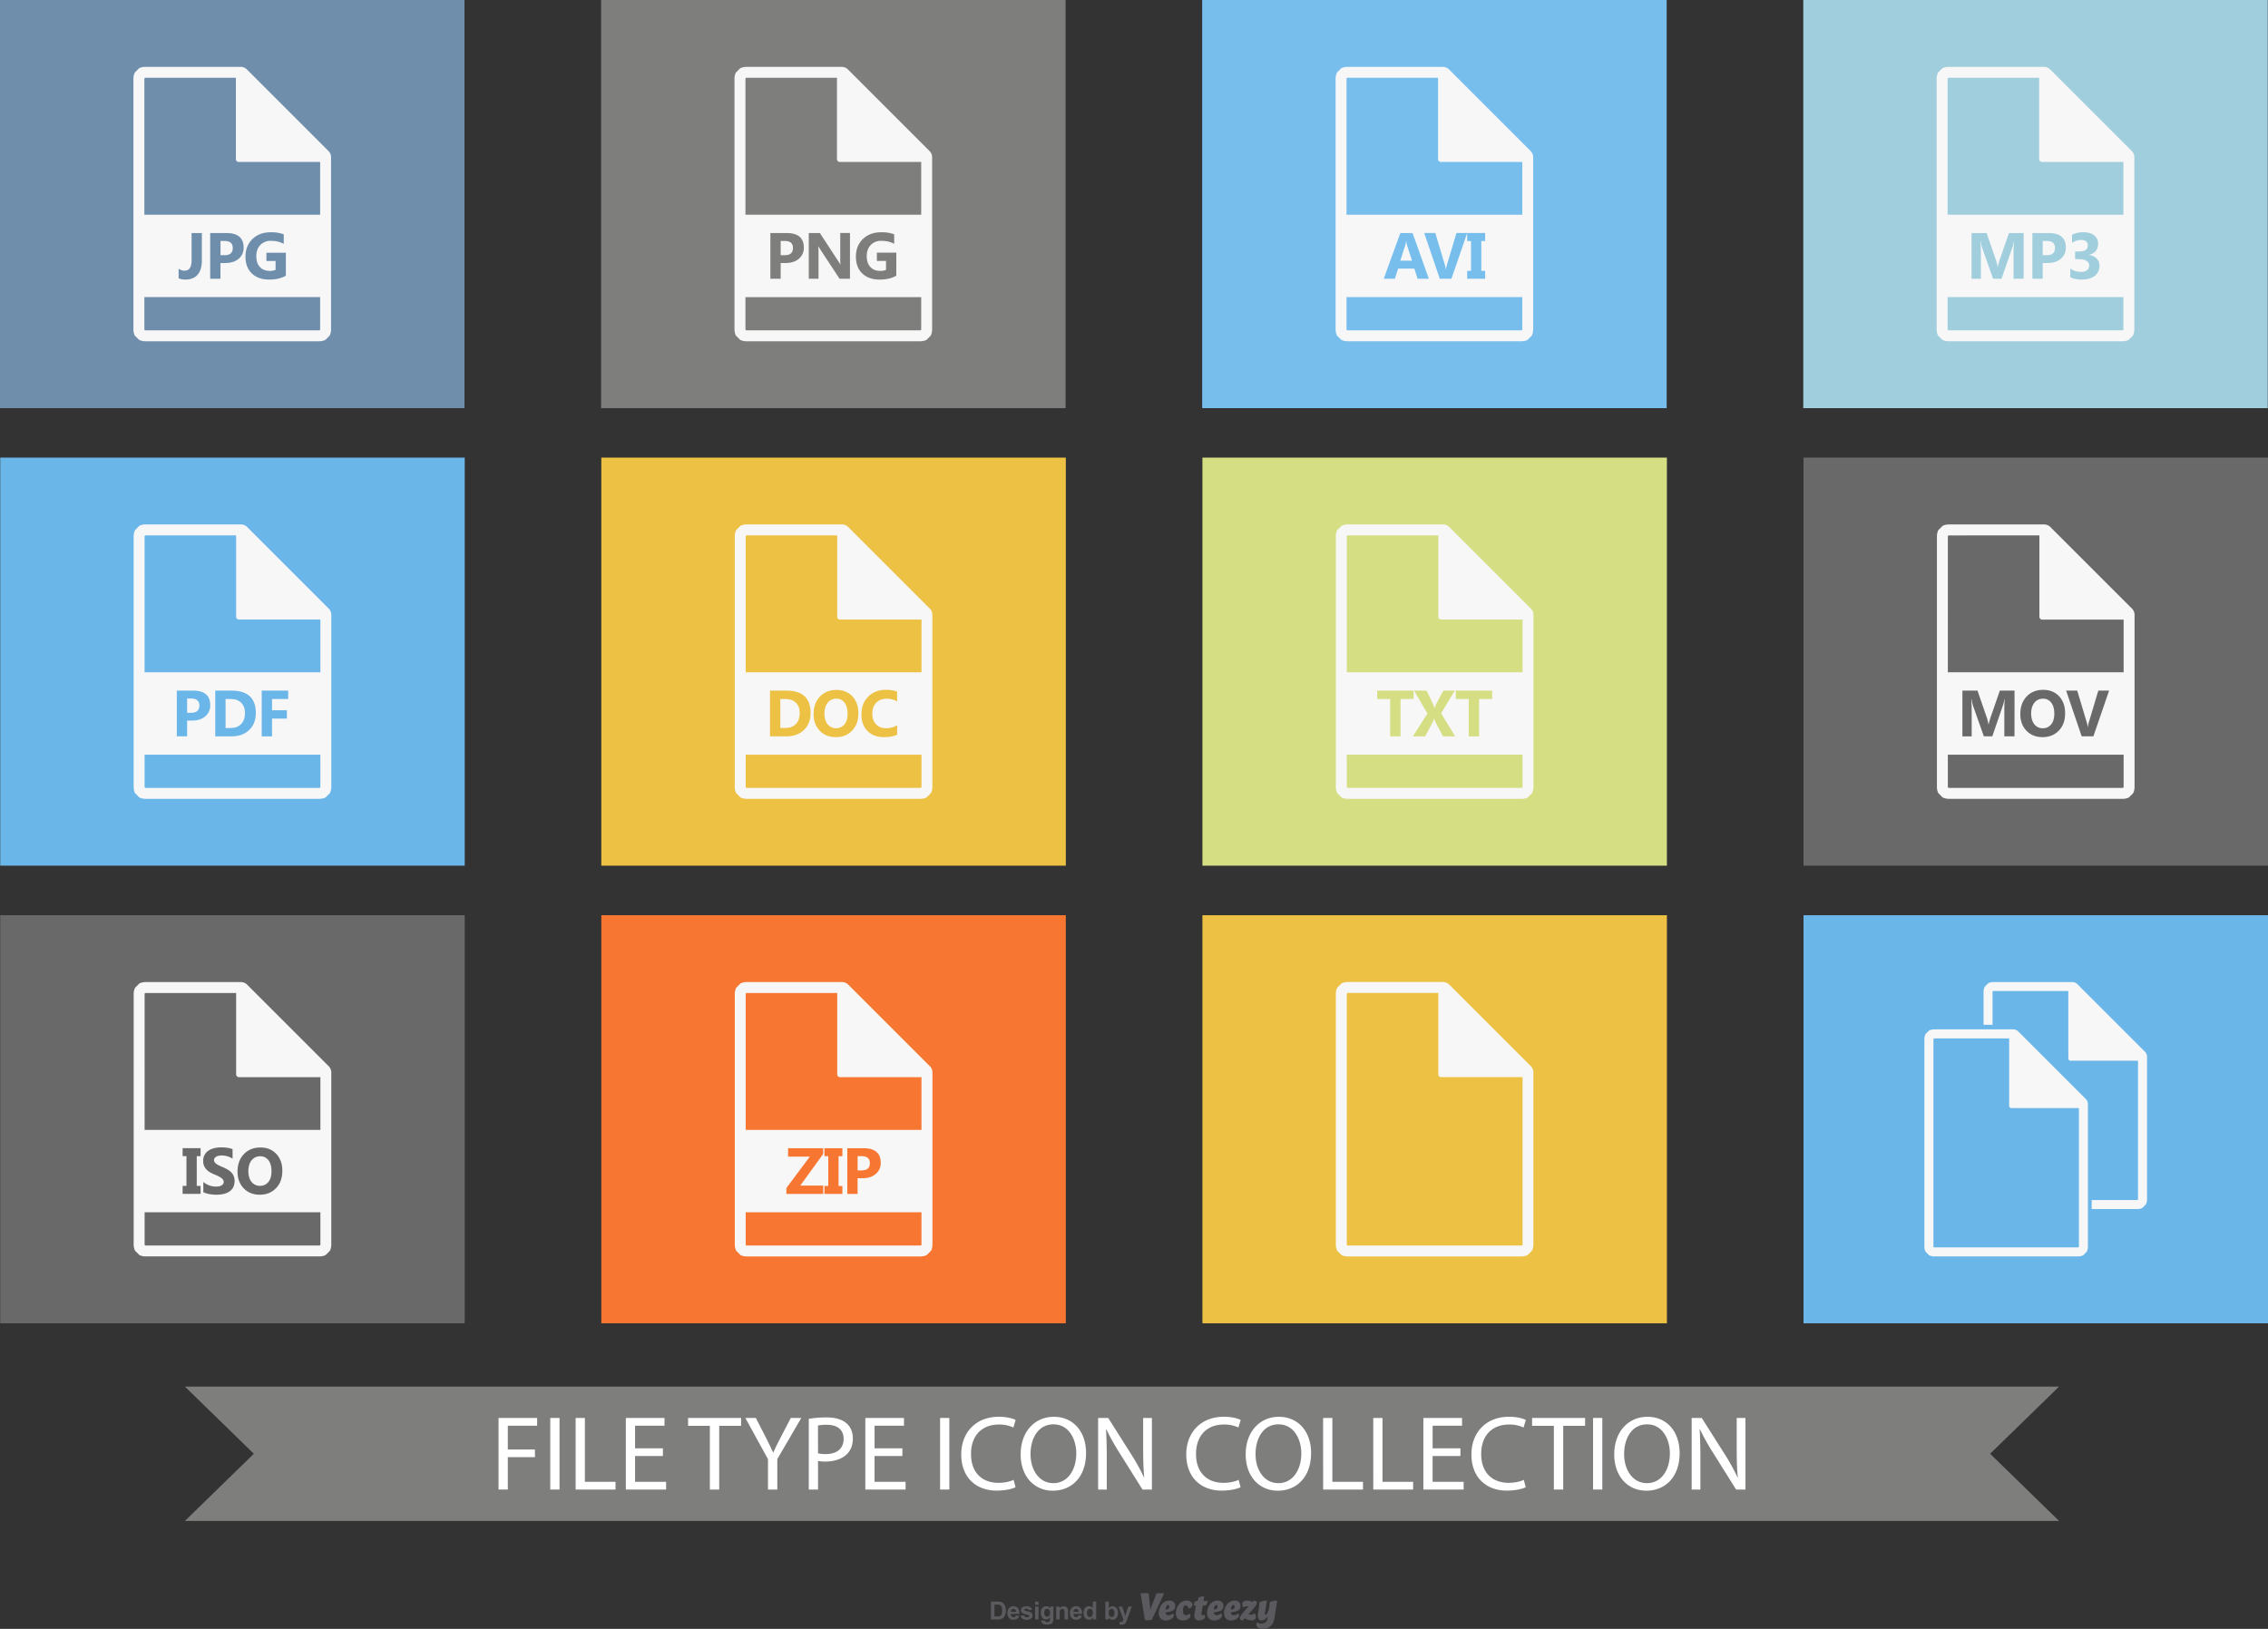 <svg xmlns="http://www.w3.org/2000/svg" viewBox="0 0 2591.48 1861.56"><rect x="0" y="0" width="2591.48" height="1861.56" fill="#333333" stroke="none"/><defs><style>.cls-1{isolation:isolate;}.cls-2{fill:#7e7f7d;}.cls-3{fill:#6bb6e9;}.cls-4{fill:#edc143;}.cls-5{fill:#d6de83;}.cls-6{fill:#696969;}.cls-7{fill:#f77732;}.cls-8{fill:#a1cedc;}.cls-9{fill:#6f8eac;}.cls-10{fill:#77beed;mix-blend-mode:multiply;}.cls-11{fill:#f7f7f8;}.cls-12{fill:#fff;}.cls-13{fill:#5b5b5f;}</style></defs><title>DD File Type Icon Collection 76765</title><g class="cls-1"><g id="Capa_1" data-name="Capa 1"><polygon class="cls-2" points="2352.74 1738.21 1282.01 1738.21 211.29 1738.21 290.05 1661.44 211.29 1584.68 1282.01 1584.68 2352.74 1584.68 2273.97 1661.44 2352.74 1738.21"/><rect class="cls-3" x="0.27" y="522.98" width="530.74" height="466.37"/><rect class="cls-4" x="687.09" y="522.98" width="530.74" height="466.37"/><rect class="cls-5" x="1373.92" y="522.98" width="530.74" height="466.37"/><rect class="cls-6" x="2060.74" y="522.98" width="530.74" height="466.37"/><rect class="cls-3" x="2060.74" y="1045.96" width="530.74" height="466.37"/><rect class="cls-4" x="1373.91" y="1045.96" width="530.74" height="466.37"/><rect class="cls-7" x="687.09" y="1045.96" width="530.74" height="466.37"/><rect class="cls-6" x="0.27" y="1045.96" width="530.74" height="466.37"/><rect class="cls-8" x="2060.46" width="530.74" height="466.45"/><rect class="cls-9" width="530.74" height="466.45"/><rect class="cls-2" x="686.82" width="530.74" height="466.45"/><rect class="cls-10" x="1373.64" width="530.74" height="466.45"/><path class="cls-11" d="M477.58,356,383.84,262.3a7,7,0,0,0-4.25-1.75H269.89a14,14,0,0,0-4.76,1l-4.18,4.18a14.13,14.13,0,0,0-1,4.75V557.76a14.19,14.19,0,0,0,1,4.76l4.18,4.18a14,14,0,0,0,4.76,1h199.5a14,14,0,0,0,4.76-1l4.17-4.18a13.89,13.89,0,0,0,1-4.76V360.28A6.93,6.93,0,0,0,477.58,356ZM473,559.21l-2.18,2.18a8,8,0,0,1-1.45.24H269.89a8,8,0,0,1-1.47-.24l-2.18-2.18a7.71,7.71,0,0,1-.23-1.45V270.49a7.66,7.66,0,0,1,.23-1.45l2.18-2.19a8,8,0,0,1,1.47-.24H377v96.2h96.26V557.76A7.76,7.76,0,0,1,473,559.21Z" transform="translate(-104.26 -180.9)"/><path class="cls-11" d="M469.39,570.91H269.89a17.15,17.15,0,0,1-6.07-1.3,3.15,3.15,0,0,1-1-.66l-4.17-4.18a3.15,3.15,0,0,1-.65-1,16.86,16.86,0,0,1-1.3-6.07V270.49a16.86,16.86,0,0,1,1.3-6.06,2.93,2.93,0,0,1,.65-1l4.17-4.18a3.23,3.23,0,0,1,1-.66,17.15,17.15,0,0,1,6.06-1.29h109.7A10.11,10.11,0,0,1,386.1,260l93.74,93.73a10.13,10.13,0,0,1,2.69,6.51V557.76a17.06,17.06,0,0,1-1.29,6.07,3.19,3.19,0,0,1-.66,1L476.41,569a3.15,3.15,0,0,1-1,.66A17.08,17.08,0,0,1,469.39,570.91ZM269.21,557.66l.78.78h199.3l.78-.78V366H377a3.21,3.21,0,0,1-3.2-3.2v-93H270l-.79.78Zm111-198h93.05a3.21,3.21,0,0,1,2.88,1.8v-1.14a3.9,3.9,0,0,0-.83-2l-93.74-93.74a3.85,3.85,0,0,0-2-.82h-1.17a3.44,3.44,0,0,1,.86.61,3.2,3.2,0,0,1,.93,2.26Z" transform="translate(-104.26 -180.9)"/><path class="cls-11" d="M471.92,426.3H267.34a5.71,5.71,0,0,0-5.72,5.71v82.74a5.71,5.71,0,0,0,5.72,5.7H471.92a5.72,5.72,0,0,0,5.74-5.7V432A5.71,5.71,0,0,0,471.92,426.3Zm-137,52.45c0,7-1.61,12.36-4.86,16.08s-7.94,5.58-14.09,5.58a19.84,19.84,0,0,1-7.62-1.43v-11a10.92,10.92,0,0,0,6.78,2.29q8.06,0,8.06-12V447.23h11.73Zm42-2.13q-5.66,4.87-15.14,4.86h-5.61v18H344.44V447.23h18.45q19.75,0,19.76,16.66A15.94,15.94,0,0,1,377,476.62ZM430.89,496q-7.65,4.41-19,4.41-12.61,0-19.88-7t-7.27-19.23q0-12.33,7.95-20.08t21.14-7.77a42.74,42.74,0,0,1,14.65,2.31v11q-6-3.5-14.8-3.5a15.9,15.9,0,0,0-11.94,4.76q-4.61,4.76-4.61,12.71c0,5.37,1.38,9.52,4.13,12.47s6.49,4.4,11.18,4.4a15.57,15.57,0,0,0,6.71-1.2V479.13H408.67v-9.4h22.23Z" transform="translate(-104.26 -180.9)"/><path class="cls-11" d="M360.85,456.27h-4.63v16.29h4.63q9.42,0,9.4-8.24Q370.25,456.27,360.85,456.27Z" transform="translate(-104.26 -180.9)"/><path class="cls-11" d="M1851.22,356l-93.74-93.73a6.9,6.9,0,0,0-4.25-1.76h-109.7a14.11,14.11,0,0,0-4.76,1l-4.17,4.18a13.9,13.9,0,0,0-1,4.76V557.76a13.93,13.93,0,0,0,1,4.77l4.17,4.17a14,14,0,0,0,4.76,1H1843a14.09,14.09,0,0,0,4.76-1l4.17-4.17a13.92,13.92,0,0,0,1-4.77V360.28A6.93,6.93,0,0,0,1851.22,356Zm-4.56,203.19-2.18,2.18a7.58,7.58,0,0,1-1.45.24h-199.5a7.53,7.53,0,0,1-1.47-.24l-2.18-2.18a7.9,7.9,0,0,1-.23-1.46V270.49a7.62,7.62,0,0,1,.23-1.45l2.19-2.19a7.7,7.7,0,0,1,1.45-.24h107.13v96.2h96.27V557.76A7,7,0,0,1,1846.67,559.22Z" transform="translate(-104.26 -180.9)"/><path class="cls-11" d="M1843,570.91h-199.5a17.15,17.15,0,0,1-6-1.29,3,3,0,0,1-1-.66l-4.19-4.18a3.41,3.41,0,0,1-.65-1,17.14,17.14,0,0,1-1.3-6.07V270.49a17.14,17.14,0,0,1,1.3-6.07,3.49,3.49,0,0,1,.65-1l4.17-4.18a3.14,3.14,0,0,1,1-.66,17.14,17.14,0,0,1,6-1.28h109.7a10.1,10.1,0,0,1,6.52,2.7l93.73,93.72a10.09,10.09,0,0,1,2.69,6.52V557.76a17.11,17.11,0,0,1-1.29,6.07,3,3,0,0,1-.66,1L1850,569a3.24,3.24,0,0,1-1,.66A17.26,17.26,0,0,1,1843,570.91Zm-200.18-13.25.78.78h199.3l.78-.78V366h-93.07a3.19,3.19,0,0,1-3.19-3.2v-93H1643.63l-.79.78Zm111-198h93.07a3.19,3.19,0,0,1,2.87,1.79v-1.12a3.87,3.87,0,0,0-.82-2l-93.74-93.74a3.93,3.93,0,0,0-2-.82h-1.17a3.3,3.3,0,0,1,.85.61,3.2,3.2,0,0,1,.94,2.26Z" transform="translate(-104.26 -180.9)"/><path class="cls-11" d="M1845.58,426.29H1641a5.72,5.72,0,0,0-5.73,5.71v82.73a5.72,5.72,0,0,0,5.73,5.72h204.59a5.72,5.72,0,0,0,5.72-5.72V432A5.72,5.72,0,0,0,1845.58,426.29Zm-121.51,73.21-3.73-11.63h-18.59l-3.67,11.63h-12.76l19-52.27h14l18.59,52.27Zm77.15-43.17h-4.38V490.4h4.38v9.11H1780.7V490.4h4.38V456.33h-4.38v-9l-18,52.14H1749.4l-17.79-52.27h12.68l10.9,36.38a25.35,25.35,0,0,1,1.06,5.21h.22a29.58,29.58,0,0,1,1.14-5.35l10.83-36.24h32.79Z" transform="translate(-104.26 -180.9)"/><path class="cls-11" d="M1711.16,456.56h-.28a20.08,20.08,0,0,1-.92,4.54l-5.69,17.72h13.38L1712,461.26A23.62,23.62,0,0,1,1711.16,456.56Z" transform="translate(-104.26 -180.9)"/><path class="cls-11" d="M2538.32,879l-93.74-93.73a7,7,0,0,0-4.25-1.76h-109.7a14,14,0,0,0-4.77,1l-4.17,4.18a13.82,13.82,0,0,0-1,4.75v287.26a13.85,13.85,0,0,0,1,4.77l4.17,4.18a14,14,0,0,0,4.77,1h199.49a13.91,13.91,0,0,0,4.76-1l4.17-4.18a13.85,13.85,0,0,0,1-4.77V883.22A6.9,6.9,0,0,0,2538.32,879Zm-4.56,203.18-2.19,2.19a7.85,7.85,0,0,1-1.45.24H2330.62a8,8,0,0,1-1.47-.24l-2.18-2.19a6.8,6.8,0,0,1-.23-1.46V793.43A6.87,6.87,0,0,1,2327,792l2.18-2.19a8.57,8.57,0,0,1,1.47-.24h107.11v96.2H2534v194.93A7.7,7.7,0,0,1,2533.76,1082.15Z" transform="translate(-104.26 -180.9)"/><path class="cls-11" d="M2530.11,1093.84H2330.62a17.07,17.07,0,0,1-6.06-1.29,3.15,3.15,0,0,1-1-.66l-4.16-4.18a2.87,2.87,0,0,1-.65-.94,16.69,16.69,0,0,1-1.3-6.09V793.43a17,17,0,0,1,1.3-6.08,2.85,2.85,0,0,1,.65-.93l4.16-4.18a3.15,3.15,0,0,1,1-.67,17.27,17.27,0,0,1,6.06-1.28h109.7a10.09,10.09,0,0,1,6.51,2.7l93.74,93.73a10.06,10.06,0,0,1,2.69,6.51v197.47a17.07,17.07,0,0,1-1.3,6.07,3.4,3.4,0,0,1-.65,1l-4.19,4.18a3.24,3.24,0,0,1-.94.65A17,17,0,0,1,2530.11,1093.84Zm-200.18-13.25.79.78H2530l.78-.78V889h-93.05a3.18,3.18,0,0,1-2.26-.94,3.15,3.15,0,0,1-.94-2.26v-93H2330.72l-.79.79Zm111-198H2534a3.19,3.19,0,0,1,2.87,1.79v-1.13a4,4,0,0,0-.8-2L2442.3,787.5a4,4,0,0,0-2-.82h-1.17a3.28,3.28,0,0,1,.86.61,3.18,3.18,0,0,1,.93,2.26Z" transform="translate(-104.26 -180.9)"/><path class="cls-11" d="M2438.63,979.43a11.86,11.86,0,0,0-9.85,4.64q-3.66,4.65-3.65,12.31t3.65,12.27a11.66,11.66,0,0,0,9.54,4.52,11.84,11.84,0,0,0,9.67-4.39q3.58-4.4,3.57-12.2c0-5.41-1.16-9.64-3.47-12.65A11.26,11.26,0,0,0,2438.63,979.43Z" transform="translate(-104.26 -180.9)"/><path class="cls-11" d="M2532.66,949.24H2328.07a5.73,5.73,0,0,0-5.73,5.72v82.73a5.73,5.73,0,0,0,5.73,5.7h204.59a5.72,5.72,0,0,0,5.73-5.7V955A5.72,5.72,0,0,0,2532.66,949.24Zm-126.58,73.19h-11.62V991.16q0-5.07.42-11.18h-.28a51.42,51.42,0,0,1-1.65,6.92l-12.25,35.54h-9.62l-12.47-35.18A66.31,66.31,0,0,1,2357,980h-.33c.33,5.15.49,9.68.49,13.56v28.9h-10.6V970.17h17.24l10.68,31a45.25,45.25,0,0,1,1.86,7.48h.22a74.63,74.63,0,0,1,2.08-7.55l10.68-30.91h16.8Zm50.72-6.63c-4.78,5-11,7.55-18.69,7.55q-11.21,0-18.3-7.3T2412.74,997q0-12.4,7.18-20.05t19-7.66q11.2,0,18.1,7.34t6.9,19.32Q2464,1008.26,2456.8,1015.8Zm39.41,6.63h-13.36l-17.77-52.27h12.68l10.91,36.37a26.25,26.25,0,0,1,1,5.22h.22a28.82,28.82,0,0,1,1.14-5.36l10.82-36.23h12.33Z" transform="translate(-104.26 -180.9)"/><path class="cls-11" d="M1164.67,879l-93.74-93.73a6.86,6.86,0,0,0-4.24-1.76H957a13.89,13.89,0,0,0-4.75,1L948,788.67a13.82,13.82,0,0,0-1,4.76V1080.7a13.91,13.91,0,0,0,1,4.75l4.18,4.18a13.92,13.92,0,0,0,4.75,1h199.5a14,14,0,0,0,4.76-1l4.17-4.18a13.92,13.92,0,0,0,1-4.75V883.21A6.91,6.91,0,0,0,1164.67,879Zm-4.54,203.18-2.19,2.19a7.77,7.77,0,0,1-1.45.23H957a7.92,7.92,0,0,1-1.45-.23l-2.18-2.19a7.79,7.79,0,0,1-.23-1.45V793.43a7.81,7.81,0,0,1,.23-1.46l2.18-2.19a7.91,7.91,0,0,1,1.45-.23H1064.1v96.2h96.26V1080.7A7.72,7.72,0,0,1,1160.13,1082.15Z" transform="translate(-104.26 -180.9)"/><path class="cls-11" d="M1156.48,1093.85H957a17,17,0,0,1-6.06-1.3,3.17,3.17,0,0,1-1-.66l-4.17-4.18a3.22,3.22,0,0,1-.66-1,17.14,17.14,0,0,1-1.3-6.05V793.43a17.07,17.07,0,0,1,1.3-6.07,3.22,3.22,0,0,1,.66-1l4.17-4.18a3.34,3.34,0,0,1,1-.66,17.14,17.14,0,0,1,6-1.29h109.72a10.1,10.1,0,0,1,6.51,2.7l93.73,93.73a10,10,0,0,1,2.71,6.5V1080.7a17.41,17.41,0,0,1-1.29,6,3.26,3.26,0,0,1-.66,1l-4.19,4.18a3,3,0,0,1-1,.66A17,17,0,0,1,1156.48,1093.85ZM956.3,1080.6l.78.77h199.3l.79-.78V888.95H1064.1a3.19,3.19,0,0,1-3.2-3.2v-93H957.08l-.78.77Zm111-198h93.05a3.2,3.2,0,0,1,2.87,1.79v-1.12a4,4,0,0,0-.82-2l-93.74-93.74a4,4,0,0,0-2-.82h-1.19a3.21,3.21,0,0,1,1.8,2.88Z" transform="translate(-104.26 -180.9)"/><path class="cls-11" d="M1001.63,979.75h-5.75v33.13h5.83c5.1,0,9.1-1.52,12-4.59s4.35-7.23,4.35-12.51q0-7.46-4.33-11.75T1001.63,979.75Z" transform="translate(-104.26 -180.9)"/><path class="cls-11" d="M1059.81,979.42a11.87,11.87,0,0,0-9.85,4.65q-3.64,4.64-3.65,12.3t3.65,12.29a12.58,12.58,0,0,0,19.22.13c2.39-2.93,3.56-7,3.56-12.19q0-8.13-3.46-12.65A11.27,11.27,0,0,0,1059.81,979.42Z" transform="translate(-104.26 -180.9)"/><path class="cls-11" d="M1159,949.24H954.45a5.73,5.73,0,0,0-5.74,5.72v82.73a5.73,5.73,0,0,0,5.74,5.7H1159a5.71,5.71,0,0,0,5.73-5.7V955A5.71,5.71,0,0,0,1159,949.24Zm-136.14,65.9q-7.62,7.29-20.26,7.29H984.1V970.17h18.51q27.87,0,27.85,25.47Q1030.47,1007.85,1022.88,1015.14Zm55.11.66q-7.18,7.55-18.68,7.55-11.23,0-18.31-7.3t-7.07-19q0-12.39,7.18-20t19-7.66q11.2,0,18.11,7.33t6.9,19.32Q1085.14,1008.25,1078,1015.79Zm51.37-33.24a22.82,22.82,0,0,0-12-3.14q-7.37,0-11.89,4.63T1101,996.59c0,5,1.43,9.08,4.26,12.08s6.67,4.5,11.48,4.5a24.61,24.61,0,0,0,12.62-3.36v10.76q-5.72,2.77-15,2.76-12,0-18.91-7.06t-6.89-18.84q0-12.55,7.74-20.35t20.11-7.8a37.53,37.53,0,0,1,12.9,1.93Z" transform="translate(-104.26 -180.9)"/><path class="cls-11" d="M1851.5,1401.94l-93.74-93.73a6.93,6.93,0,0,0-4.25-1.76H1643.8a14,14,0,0,0-4.76,1l-4.17,4.18a13.82,13.82,0,0,0-1,4.76v287.29a13.81,13.81,0,0,0,1,4.75l4.17,4.18a13.9,13.9,0,0,0,4.76,1h199.49a13.77,13.77,0,0,0,4.76-1l4.18-4.18a14.1,14.1,0,0,0,1-4.75V1406.18A6.89,6.89,0,0,0,1851.5,1401.94Zm-4.55,203.2-2.18,2.18a7.83,7.83,0,0,1-1.47.23H1643.8a7.56,7.56,0,0,1-1.45-.23l-2.19-2.18a7.88,7.88,0,0,1-.23-1.45V1316.4a7.76,7.76,0,0,1,.23-1.46l2.19-2.19a7.6,7.6,0,0,1,1.45-.23h107.11v96.2h96.27v195A8.15,8.15,0,0,1,1846.94,1605.14Z" transform="translate(-104.26 -180.9)"/><path class="cls-11" d="M1843.29,1616.84H1643.8a17.11,17.11,0,0,1-6.06-1.3,3.13,3.13,0,0,1-1-.66l-4.18-4.17a2.94,2.94,0,0,1-.65-1,17,17,0,0,1-1.3-6V1316.4a17.07,17.07,0,0,1,1.3-6.07,3.18,3.18,0,0,1,.65-1l4.17-4.18a3.23,3.23,0,0,1,1-.66,17,17,0,0,1,6-1.29h109.7a10.1,10.1,0,0,1,6.52,2.7l93.73,93.73a10.07,10.07,0,0,1,2.69,6.5v197.51a17.14,17.14,0,0,1-1.29,6,3.12,3.12,0,0,1-.66,1l-4.17,4.17a3.29,3.29,0,0,1-1,.66A17.17,17.17,0,0,1,1843.29,1616.84Zm-200.17-13.26.78.78h199.3l.78-.78V1411.92h-93.07a3.19,3.19,0,0,1-3.19-3.2v-93H1643.89l-.77.77Zm111-198.07h93.07a3.21,3.21,0,0,1,2.87,1.79v-1.12a4,4,0,0,0-.82-2l-93.74-93.74a4,4,0,0,0-2-.82h-1.19a3.19,3.19,0,0,1,1.8,2.88Z" transform="translate(-104.26 -180.9)"/><path class="cls-11" d="M1851.49,879l-93.73-93.73a7,7,0,0,0-4.25-1.76H1643.8a14,14,0,0,0-4.76,1l-4.17,4.18a13.84,13.84,0,0,0-1,4.76V1080.7a13.92,13.92,0,0,0,1,4.75l4.17,4.18a14,14,0,0,0,4.76,1h199.5a14.05,14.05,0,0,0,4.76-1l4.17-4.18a13.91,13.91,0,0,0,1-4.75V883.21A6.91,6.91,0,0,0,1851.49,879Zm-4.55,203.18-2.18,2.19a7.76,7.76,0,0,1-1.45.23H1643.8a7.93,7.93,0,0,1-1.45-.23l-2.18-2.19a7.79,7.79,0,0,1-.23-1.45V793.43a7.74,7.74,0,0,1,.23-1.46l2.18-2.19a7.92,7.92,0,0,1,1.45-.23h107.13v96.2h96.26V1080.7A8,8,0,0,1,1846.94,1082.15Z" transform="translate(-104.26 -180.9)"/><path class="cls-11" d="M1843.3,1093.85H1643.8a17,17,0,0,1-6.06-1.3,3.23,3.23,0,0,1-1-.66l-4.17-4.18a3.4,3.4,0,0,1-.65-1,17.12,17.12,0,0,1-1.3-6.06V793.43a16.8,16.8,0,0,1,1.31-6.07,3.07,3.07,0,0,1,.64-.94l4.17-4.18a3.16,3.16,0,0,1,1-.67,17.14,17.14,0,0,1,6-1.28h109.72A10.17,10.17,0,0,1,1760,783l93.73,93.74a10,10,0,0,1,2.71,6.5V1080.7a17.08,17.08,0,0,1-1.3,6.05,3.18,3.18,0,0,1-.65,1l-4.18,4.18a3.24,3.24,0,0,1-.94.66A17.09,17.09,0,0,1,1843.3,1093.85Zm-200.18-13.26.78.78h199.3l.78-.78V888.95h-93.05a3.19,3.19,0,0,1-3.2-3.2v-93H1643.9l-.78.77Zm111-198h93.07a3.18,3.18,0,0,1,2.87,1.8v-1.14a4,4,0,0,0-.82-2l-93.74-93.74a4,4,0,0,0-2-.82h-1.2a3.16,3.16,0,0,1,.87.62,3.2,3.2,0,0,1,.94,2.26Z" transform="translate(-104.26 -180.9)"/><path class="cls-11" d="M1845.84,949.24H1641.26a5.72,5.72,0,0,0-5.73,5.72v82.73a5.72,5.72,0,0,0,5.73,5.7h204.58a5.72,5.72,0,0,0,5.73-5.7V955A5.72,5.72,0,0,0,1845.84,949.24Zm-141.29,73.21h-11.82V979.76h-14.84v-9.58h41.56v9.58h-14.9Zm48.51,0-9-17a14.36,14.36,0,0,1-1.06-3.5h-.14a27.36,27.36,0,0,1-1.21,3.65l-9,16.87h-14l16.65-26.13L1720,970.18h14.33l7.46,15.67a26.69,26.69,0,0,1,1.57,4.41h.15c.29-1,.84-2.54,1.63-4.56l8.31-15.52h13.13l-15.67,25.91,16.11,26.35Zm56.15-42.69h-14.9v42.69h-11.82V979.76h-14.84v-9.58h41.56Z" transform="translate(-104.26 -180.9)"/><path class="cls-11" d="M1164.67,1401.94l-93.73-93.72a7,7,0,0,0-4.25-1.76H957a14,14,0,0,0-4.76,1l-4.17,4.18a13.83,13.83,0,0,0-1,4.76v287.26a13.93,13.93,0,0,0,1,4.76l4.17,4.18a14,14,0,0,0,4.76,1h199.49a14.06,14.06,0,0,0,4.77-1l4.17-4.18a13.91,13.91,0,0,0,1-4.76V1406.19A7,7,0,0,0,1164.67,1401.94Zm-4.56,203.18-2.18,2.19a7.87,7.87,0,0,1-1.47.23H957a7.78,7.78,0,0,1-1.45-.23l-2.18-2.19a6.91,6.91,0,0,1-.24-1.45V1316.41a7,7,0,0,1,.24-1.46l2.18-2.19a7.77,7.77,0,0,1,1.45-.23H1064.1v96.2h96.27v194.94A7.88,7.88,0,0,1,1160.11,1605.13Z" transform="translate(-104.26 -180.9)"/><path class="cls-11" d="M1156.47,1616.83H957a17,17,0,0,1-6.07-1.3,3.07,3.07,0,0,1-.94-.66l-4.18-4.18a3.15,3.15,0,0,1-.65-1,17.13,17.13,0,0,1-1.3-6.07V1316.41a17,17,0,0,1,1.3-6.07,3,3,0,0,1,.65-.94l4.17-4.18a3.24,3.24,0,0,1,1-.66,17.21,17.21,0,0,1,6.06-1.29h109.72a10.17,10.17,0,0,1,6.51,2.69l93.73,93.73a10.08,10.08,0,0,1,2.7,6.51v197.48a17.45,17.45,0,0,1-1.29,6,3.2,3.2,0,0,1-.66,1l-4.18,4.18a3,3,0,0,1-1,.66A17,17,0,0,1,1156.47,1616.83ZM956.3,1603.57l.78.78h199.3l.78-.78V1411.93h-93.07a3.19,3.19,0,0,1-3.19-3.2v-93H957.08l-.78.78Zm111-198h93.07a3.18,3.18,0,0,1,2.87,1.8v-1.14a4,4,0,0,0-.83-2l-93.73-93.73a4,4,0,0,0-2-.82h-1.19a3.29,3.29,0,0,1,.85.62,3.2,3.2,0,0,1,.94,2.26Z" transform="translate(-104.26 -180.9)"/><path class="cls-11" d="M1088.82,1502.2h-4.64v16.3h4.64q9.4,0,9.39-8.24C1098.21,1504.9,1095.08,1502.2,1088.82,1502.2Z" transform="translate(-104.26 -180.9)"/><path class="cls-11" d="M1159,1472.22H954.44a5.72,5.72,0,0,0-5.73,5.72v82.73a5.71,5.71,0,0,0,5.73,5.7H1159a5.71,5.71,0,0,0,5.73-5.7v-82.73A5.72,5.72,0,0,0,1159,1472.22Zm-114.08,73.21h-42.11v-6.78l26.79-35.9h-24.85v-9.59h40.1v6.6l-26.22,36.11h26.28Zm21.89-43.16h-4.36v34h4.36v9.11h-20.52v-9.11h4.38v-34h-4.38v-9.11h20.52Zm38.11,20.29q-5.66,4.87-15.16,4.87h-5.61v18h-11.76v-52.27h18.44q19.75,0,19.76,16.66A16,16,0,0,1,1104.94,1522.56Z" transform="translate(-104.26 -180.9)"/><path class="cls-11" d="M477.85,879l-93.73-93.72a6.93,6.93,0,0,0-4.25-1.76H270.15a14.25,14.25,0,0,0-4.76,1l-4.17,4.19a13.84,13.84,0,0,0-1,4.75v287.26a13.94,13.94,0,0,0,1,4.77l4.17,4.17a14.11,14.11,0,0,0,4.76,1H469.65a14,14,0,0,0,4.76-1l4.18-4.17a14.24,14.24,0,0,0,1-4.77V883.23A7,7,0,0,0,477.85,879Zm-4.56,203.19-2.18,2.18a8.59,8.59,0,0,1-1.46.24H270.15a8.64,8.64,0,0,1-1.45-.24l-2.18-2.18a7.74,7.74,0,0,1-.23-1.46V793.43a7.69,7.69,0,0,1,.23-1.45l2.18-2.19a7.49,7.49,0,0,1,1.45-.24H377.27v96.2h96.26v194.94A7.28,7.28,0,0,1,473.29,1082.15Z" transform="translate(-104.26 -180.9)"/><path class="cls-11" d="M469.65,1093.85H270.15a17,17,0,0,1-6.06-1.3,3.14,3.14,0,0,1-1-.65l-4.17-4.17a3.22,3.22,0,0,1-.66-1,17.11,17.11,0,0,1-1.29-6.07V793.43a16.78,16.78,0,0,1,1.3-6.06,2.93,2.93,0,0,1,.65-1l4.17-4.19a3.06,3.06,0,0,1,1-.67,17.25,17.25,0,0,1,6-1.28H379.86a10.17,10.17,0,0,1,6.51,2.69l93.74,93.74a10.15,10.15,0,0,1,2.7,6.53v197.46a17.44,17.44,0,0,1-1.28,6.05,3.2,3.2,0,0,1-.67,1l-4.18,4.17a3,3,0,0,1-1,.65A17,17,0,0,1,469.65,1093.85ZM269.48,1080.6l.77.78h199.3l.78-.77V888.95H377.27a3.21,3.21,0,0,1-3.2-3.2v-93H270.25l-.78.78Zm111-198h93.05a3.2,3.2,0,0,1,2.88,1.81v-1.13a3.91,3.91,0,0,0-.84-2L381.85,787.5a4,4,0,0,0-2-.82h-1.19a3.19,3.19,0,0,1,1.8,2.88Z" transform="translate(-104.26 -180.9)"/><path class="cls-11" d="M367.73,979.77H362v33.14h5.83q7.65,0,12-4.59t4.34-12.52q0-7.45-4.31-11.76T367.73,979.77Z" transform="translate(-104.26 -180.9)"/><path class="cls-11" d="M322.68,979.22h-4.62v16.29h4.62q9.42,0,9.42-8.24Q332.09,979.21,322.68,979.22Z" transform="translate(-104.26 -180.9)"/><path class="cls-11" d="M472.2,949.25H267.61a5.71,5.71,0,0,0-5.72,5.7v82.73a5.71,5.71,0,0,0,5.72,5.71H472.2a5.71,5.71,0,0,0,5.72-5.71V955A5.71,5.71,0,0,0,472.2,949.25ZM338.82,999.58q-5.66,4.86-15.15,4.86h-5.61v18H306.28V970.18h18.45q19.75,0,19.75,16.66A16,16,0,0,1,338.82,999.58ZM389,1015.17q-7.6,7.28-20.25,7.29H350.2V970.18h18.51q27.85,0,27.85,25.48Q396.56,1007.88,389,1015.17Zm44.56-35.4H415.08V992.6h17v9.55h-17v20.31H403.3V970.18h30.22Z" transform="translate(-104.26 -180.9)"/><path class="cls-11" d="M477.86,1401.95l-93.73-93.73a7,7,0,0,0-4.26-1.75H270.18a13.83,13.83,0,0,0-4.77,1l-4.18,4.18a14.17,14.17,0,0,0-1,4.75v287.26a14.18,14.18,0,0,0,1,4.77l4.18,4.17a13.82,13.82,0,0,0,4.77,1H469.66a13.88,13.88,0,0,0,4.76-1l4.17-4.17a14.2,14.2,0,0,0,1-4.77V1406.2A6.93,6.93,0,0,0,477.86,1401.95Zm-4.54,203.18-2.19,2.19a7.92,7.92,0,0,1-1.45.23H270.18a7.57,7.57,0,0,1-1.47-.23l-2.18-2.18a7.89,7.89,0,0,1-.23-1.47V1316.4a7.86,7.86,0,0,1,.23-1.45l2.18-2.18a7.17,7.17,0,0,1,1.47-.24H377.29v96.19h96.27v194.94A8.91,8.91,0,0,1,473.31,1605.12Z" transform="translate(-104.26 -180.9)"/><path class="cls-11" d="M469.66,1616.82H270.18a17,17,0,0,1-6.09-1.31,3.12,3.12,0,0,1-.93-.64l-4.2-4.17a3.28,3.28,0,0,1-.68-1,17.39,17.39,0,0,1-1.28-6.05V1316.4a17.12,17.12,0,0,1,1.29-6,3.08,3.08,0,0,1,.66-1l4.18-4.18a3.25,3.25,0,0,1,.93-.64,17,17,0,0,1,6.1-1.3H379.87a10.13,10.13,0,0,1,6.51,2.68l93.75,93.75a10.14,10.14,0,0,1,2.68,6.51v197.47a17.4,17.4,0,0,1-1.28,6.05,3.24,3.24,0,0,1-.66,1l-4.18,4.17a3.12,3.12,0,0,1-1,.66A17.08,17.08,0,0,1,469.66,1616.82ZM269.5,1603.58l.75.76H469.57l.77-.77V1411.93H377.28a3.19,3.19,0,0,1-3.2-3.2v-93H270.26l-.77.77Zm111-198.05h93.08a3.2,3.2,0,0,1,2.87,1.79v-1.12a3.93,3.93,0,0,0-.82-2l-93.74-93.73a3.89,3.89,0,0,0-2-.82h-1.17a3.16,3.16,0,0,1,1.79,2.87Z" transform="translate(-104.26 -180.9)"/><path class="cls-11" d="M401.53,1502.39a11.83,11.83,0,0,0-9.84,4.66c-2.44,3.09-3.64,7.19-3.64,12.29s1.2,9.27,3.64,12.29a11.71,11.71,0,0,0,9.57,4.52,11.84,11.84,0,0,0,9.66-4.4c2.36-2.93,3.56-7,3.56-12.2q0-8.12-3.47-12.65A11.29,11.29,0,0,0,401.53,1502.39Z" transform="translate(-104.26 -180.9)"/><path class="cls-11" d="M472.2,1472.21H267.62a5.72,5.72,0,0,0-5.72,5.72v82.73a5.71,5.71,0,0,0,5.72,5.71H472.2a5.7,5.7,0,0,0,5.72-5.71v-82.73A5.71,5.71,0,0,0,472.2,1472.21Zm-138.74,30h-4.38v34h4.38v9.12H312.94v-9.12h4.36v-34h-4.36v-9.12h20.52Zm37.17,35.81a13.59,13.59,0,0,1-4.52,4.82,19.51,19.51,0,0,1-6.61,2.64,38.13,38.13,0,0,1-8,.8,43.23,43.23,0,0,1-8.18-.73,24.78,24.78,0,0,1-6.74-2.18v-11.67a22.37,22.37,0,0,0,6.89,4A22.07,22.07,0,0,0,351,1537a17.49,17.49,0,0,0,3.88-.38,9.38,9.38,0,0,0,2.77-1.12,4.9,4.9,0,0,0,1.66-1.68,4.23,4.23,0,0,0,.55-2.09A4.48,4.48,0,0,0,359,1529a9.68,9.68,0,0,0-2.4-2.23,24.52,24.52,0,0,0-3.6-2c-1.38-.63-2.87-1.28-4.47-1.94q-6.14-2.54-9.12-6.23a13.54,13.54,0,0,1-3-8.89,14.11,14.11,0,0,1,1.65-7,13.82,13.82,0,0,1,4.45-4.84,20.46,20.46,0,0,1,6.56-2.79,33.93,33.93,0,0,1,7.86-.89,47.47,47.47,0,0,1,7.23.49,28.83,28.83,0,0,1,5.83,1.51v10.91a17.32,17.32,0,0,0-2.87-1.61,21.58,21.58,0,0,0-3.19-1.15,24.46,24.46,0,0,0-3.25-.67,23.1,23.1,0,0,0-3.09-.22,16.19,16.19,0,0,0-3.64.38,9.3,9.3,0,0,0-2.78,1.08,5.33,5.33,0,0,0-1.75,1.65,4,4,0,0,0-.61,2.17,4.12,4.12,0,0,0,.68,2.35,8.06,8.06,0,0,0,2,2,21.67,21.67,0,0,0,3.1,1.82c1.21.6,2.59,1.21,4.12,1.84a48.06,48.06,0,0,1,5.63,2.78,20.29,20.29,0,0,1,4.29,3.34,12.9,12.9,0,0,1,2.72,4.24,16.79,16.79,0,0,1-.69,12.9Zm49.08.72q-7.18,7.55-18.69,7.54c-7.48,0-13.59-2.43-18.28-7.31s-7.08-11.22-7.08-19q0-12.39,7.2-20t19-7.66c7.44,0,13.49,2.44,18.08,7.32s6.92,11.33,6.92,19.32Q426.87,1531.23,419.71,1538.78Z" transform="translate(-104.26 -180.9)"/><path class="cls-11" d="M1164.4,356l-93.74-93.73a7,7,0,0,0-4.25-1.75H956.71a14,14,0,0,0-4.77,1l-4.17,4.18a13.82,13.82,0,0,0-1,4.75V557.76a13.88,13.88,0,0,0,1,4.76l4.17,4.18a14,14,0,0,0,4.77,1h199.5a14,14,0,0,0,4.76-1l4.17-4.18a13.88,13.88,0,0,0,1-4.76V360.28A7,7,0,0,0,1164.4,356Zm-4.55,203.19-2.18,2.18a8,8,0,0,1-1.45.24H956.71a8,8,0,0,1-1.47-.24l-2.18-2.18a7.84,7.84,0,0,1-.23-1.46V270.49a7.66,7.66,0,0,1,.23-1.45l2.18-2.19a8,8,0,0,1,1.47-.24h107.13v96.2h96.25V557.76A7.89,7.89,0,0,1,1159.85,559.22Z" transform="translate(-104.26 -180.9)"/><path class="cls-11" d="M1156.21,570.91H956.71a17.09,17.09,0,0,1-6.07-1.3,3,3,0,0,1-1-.66l-4.17-4.18a3.21,3.21,0,0,1-.65-.94,17.07,17.07,0,0,1-1.3-6.07V270.49a17,17,0,0,1,1.3-6.07,3.12,3.12,0,0,1,.65-.94l4.17-4.18a3.05,3.05,0,0,1,1-.67,17.27,17.27,0,0,1,6.06-1.28h109.7a10.13,10.13,0,0,1,6.51,2.69l93.74,93.75a10.13,10.13,0,0,1,2.69,6.51V557.76a17.05,17.05,0,0,1-1.29,6.07,3.19,3.19,0,0,1-.66,1l-4.17,4.18a3.27,3.27,0,0,1-1,.66A17,17,0,0,1,1156.21,570.91ZM956,557.66l.79.78h199.3l.77-.77V366h-93.05a3.21,3.21,0,0,1-3.2-3.2v-93H956.81l-.79.78Zm111-198h93.05a3.21,3.21,0,0,1,2.88,1.81v-1.14a3.92,3.92,0,0,0-.83-2l-93.73-93.74a4,4,0,0,0-2-.82h-1.17a3.44,3.44,0,0,1,.86.61,3.2,3.2,0,0,1,.93,2.26Z" transform="translate(-104.26 -180.9)"/><path class="cls-11" d="M1000.92,456.27h-4.63v16.29h4.63c6.26,0,9.42-2.74,9.42-8.23S1007.18,456.27,1000.92,456.27Z" transform="translate(-104.26 -180.9)"/><path class="cls-11" d="M1158.74,426.3H954.16a5.72,5.72,0,0,0-5.73,5.72v82.74a5.71,5.71,0,0,0,5.73,5.7h204.58a5.71,5.71,0,0,0,5.73-5.7V432A5.72,5.72,0,0,0,1158.74,426.3Zm-141.68,50.32q-5.68,4.88-15.16,4.87h-5.61v18H984.52V447.23H1003q19.77,0,19.76,16.66A16,16,0,0,1,1017.06,476.62Zm58.4,22.88h-11.88L1042,466.67a48.72,48.72,0,0,1-2.63-4.35h-.14q.29,2.77.29,8.46V499.5h-11.13V447.23h12.69L1061.86,479c1,1.43,1.82,2.85,2.63,4.27h.15a54,54,0,0,1-.29-7.19v-28.9h11.11Zm52.93-3.5q-7.66,4.42-19,4.41-12.59,0-19.88-7t-7.27-19.23q0-12.33,7.94-20.08t21.15-7.77a42.74,42.74,0,0,1,14.65,2.31v11q-6-3.51-14.8-3.51a15.89,15.89,0,0,0-11.93,4.76q-4.63,4.76-4.62,12.71c0,5.37,1.38,9.51,4.13,12.47s6.48,4.4,11.18,4.4a15.57,15.57,0,0,0,6.71-1.2v-10.2h-10.46v-9.41h22.24Z" transform="translate(-104.26 -180.9)"/><path class="cls-11" d="M2442.94,456.26h-4.63v16.29h4.63q9.4,0,9.4-8.24Q2452.35,456.25,2442.94,456.26Z" transform="translate(-104.26 -180.9)"/><path class="cls-11" d="M2532.38,426.29H2327.79a5.72,5.72,0,0,0-5.72,5.71v82.73a5.72,5.72,0,0,0,5.72,5.72h204.59a5.71,5.71,0,0,0,5.73-5.72V432A5.72,5.72,0,0,0,2532.38,426.29Zm-115.79,73.2H2405V468.21c0-3.37.15-7.11.45-11.19h-.29a56.55,56.55,0,0,1-1.65,6.93l-12.25,35.54h-9.62l-12.47-35.18a69.63,69.63,0,0,1-1.65-7.29h-.32q.48,7.72.47,13.56v28.91H2357V447.22h17.24l10.68,31a42.56,42.56,0,0,1,1.85,7.47h.23a74.38,74.38,0,0,1,2.08-7.55l10.68-30.91h16.8Zm42.47-22.88q-5.66,4.87-15.15,4.87h-5.61v18h-11.78V447.22H2445q19.75,0,19.75,16.66A16,16,0,0,1,2459.07,476.61Zm38.72,19.52q-5.36,4.27-14.8,4.26-8.1,0-13.15-2.63v-10a20.22,20.22,0,0,0,12.25,3.82,11,11,0,0,0,6.86-1.89,6.28,6.28,0,0,0,2.46-5.28,6,6,0,0,0-3-5.4q-3-1.89-8.36-1.89h-4.71v-8.82h4.34q10.2,0,10.21-6.79c0-4.24-2.62-6.38-7.83-6.38a17.9,17.9,0,0,0-10.21,3.39v-9.41a28.32,28.32,0,0,1,12.82-2.77q8,0,12.49,3.6a11.52,11.52,0,0,1,4.47,9.38q0,10.24-10.39,12.83v.18a14,14,0,0,1,8.74,4,11.35,11.35,0,0,1,3.22,8.19A14,14,0,0,1,2497.79,496.14Z" transform="translate(-104.26 -180.9)"/><path class="cls-11" d="M2538,356l-93.73-93.73a7,7,0,0,0-4.25-1.76H2330.34a14.17,14.17,0,0,0-4.76,1l-4.18,4.18a14.18,14.18,0,0,0-1,4.76V557.76a14.21,14.21,0,0,0,1,4.77l4.18,4.17a14,14,0,0,0,4.76,1h199.5a14,14,0,0,0,4.76-1l4.17-4.17a13.93,13.93,0,0,0,1-4.77V360.28A6.93,6.93,0,0,0,2538,356Zm-4.56,203.19-2.18,2.18a7.57,7.57,0,0,1-1.45.24h-199.5a7.53,7.53,0,0,1-1.47-.24l-2.17-2.18a7,7,0,0,1-.24-1.46V270.49a6.83,6.83,0,0,1,.24-1.45l2.17-2.19a8,8,0,0,1,1.47-.24h107.11v96.2h96.27V557.76A8,8,0,0,1,2533.48,559.22Z" transform="translate(-104.26 -180.9)"/><path class="cls-11" d="M2529.84,570.9h-199.5a17.28,17.28,0,0,1-6.06-1.29,3.12,3.12,0,0,1-1-.66l-4.18-4.18a3.48,3.48,0,0,1-.66-1,17.39,17.39,0,0,1-1.29-6.07V270.49a17.39,17.39,0,0,1,1.29-6.07,3.48,3.48,0,0,1,.66-1l4.18-4.18a3,3,0,0,1,1-.66,17.27,17.27,0,0,1,6.06-1.28h109.72a10.08,10.08,0,0,1,6.51,2.69l93.73,93.73a10.11,10.11,0,0,1,2.71,6.52V557.76a17.42,17.42,0,0,1-1.29,6.05,3.31,3.31,0,0,1-.66,1l-4.18,4.17a3.07,3.07,0,0,1-1,.66A17.15,17.15,0,0,1,2529.84,570.9Zm-200.18-13.24.78.77h199.3l.78-.78V366h-93.07a3.21,3.21,0,0,1-3.2-3.2v-93H2330.44l-.78.78Zm111-198h93.07a3.19,3.19,0,0,1,2.87,1.79v-1.12a4,4,0,0,0-.83-2L2442,264.56a3.94,3.94,0,0,0-2-.82h-1.19a3.28,3.28,0,0,1,.86.61,3.18,3.18,0,0,1,.93,2.26Z" transform="translate(-104.26 -180.9)"/><path class="cls-11" d="M2487.78,1437.13l-77.57-77.58a8.35,8.35,0,0,0-5.39-2.23H2314a14.25,14.25,0,0,0-5,1.06,2.67,2.67,0,0,0-.8.55l-3.46,3.46a2.8,2.8,0,0,0-.54.79,14.13,14.13,0,0,0-1.08,5v237.73a14.13,14.13,0,0,0,1.08,5,2.59,2.59,0,0,0,.55.79l3.45,3.46a2.84,2.84,0,0,0,.79.55,14.22,14.22,0,0,0,5,1.07h165.1a14.16,14.16,0,0,0,5-1.07,2.78,2.78,0,0,0,.8-.55l3.45-3.46a2.48,2.48,0,0,0,.55-.79,14.39,14.39,0,0,0,1.07-5V1442.51A8.33,8.33,0,0,0,2487.78,1437.13Zm-85.1,10.12h77v158.6l-.64.64H2314.11l-.64-.64V1368.29l.64-.64H2400v77A2.64,2.64,0,0,0,2402.68,1447.26Z" transform="translate(-104.26 -180.9)"/><path class="cls-11" d="M2555.36,1383.07l-77.57-77.57a8.35,8.35,0,0,0-5.39-2.24h-90.79a14.12,14.12,0,0,0-5,1.07,2.68,2.68,0,0,0-.8.55l-3.46,3.46a2.69,2.69,0,0,0-.54.78,14.17,14.17,0,0,0-1.07,5v38H2381v-38l.64-.64h85.93v77a2.64,2.64,0,0,0,2.65,2.65h77v158.6l-.65.64h-52.27v10.34h52.36a14.23,14.23,0,0,0,5-1.07,2.82,2.82,0,0,0,.79-.55l3.45-3.46a2.4,2.4,0,0,0,.55-.8,14.11,14.11,0,0,0,1.07-5V1388.45A8.33,8.33,0,0,0,2555.36,1383.07Z" transform="translate(-104.26 -180.9)"/><path class="cls-12" d="M673.91,1801.43H718v8.86h-33.5v27.19h31v8.74h-31v37H673.91Z" transform="translate(-104.26 -180.9)"/><path class="cls-12" d="M743.59,1801.43v81.81H733v-81.81Z" transform="translate(-104.26 -180.9)"/><path class="cls-12" d="M762,1801.43h10.56v73h35v8.86H762Z" transform="translate(-104.26 -180.9)"/><path class="cls-12" d="M861.71,1844.89h-31.8v29.5h35.45v8.86h-46v-81.81h44.18v8.86H829.91v25.86h31.8Z" transform="translate(-104.26 -180.9)"/><path class="cls-12" d="M915.37,1810.42H890.49v-9h60.57v9h-25v72.83H915.37Z" transform="translate(-104.26 -180.9)"/><path class="cls-12" d="M981.78,1883.25v-34.72l-25.86-47.1h12L979.47,1824c3.16,6.19,5.58,11.17,8.13,16.87h.24c2.31-5.34,5.1-10.68,8.25-16.87l11.77-22.58h12l-27.43,47v34.84Z" transform="translate(-104.26 -180.9)"/><path class="cls-12" d="M1028.4,1802.41a122.36,122.36,0,0,1,20.27-1.58c10.44,0,18.09,2.43,22.94,6.8,4.49,3.88,7.16,9.83,7.16,17.12s-2.19,13.23-6.31,17.48c-5.58,5.95-14.69,9-25,9a36.31,36.31,0,0,1-8.5-.73v32.78H1028.4Zm10.56,39.45a35.37,35.37,0,0,0,8.74.85c12.75,0,20.51-6.19,20.51-17.48,0-10.8-7.65-16-19.3-16a44.26,44.26,0,0,0-10,.85Z" transform="translate(-104.26 -180.9)"/><path class="cls-12" d="M1135.34,1844.89h-31.8v29.5H1139v8.86h-46v-81.81h44.18v8.86h-33.62v25.86h31.8Z" transform="translate(-104.26 -180.9)"/><path class="cls-12" d="M1189,1801.43v81.81h-10.56v-81.81Z" transform="translate(-104.26 -180.9)"/><path class="cls-12" d="M1264.63,1880.58c-3.88,1.94-11.65,3.88-21.61,3.88-23.06,0-40.42-14.57-40.42-41.39,0-25.61,17.36-43,42.73-43,10.2,0,16.63,2.19,19.42,3.64l-2.55,8.62a38.47,38.47,0,0,0-16.51-3.4c-19.18,0-31.93,12.26-31.93,33.74,0,20,11.53,32.9,31.44,32.9,6.43,0,13-1.33,17.24-3.4Z" transform="translate(-104.26 -180.9)"/><path class="cls-12" d="M1345.24,1841.49c0,28.16-17.12,43.09-38,43.09-21.61,0-36.78-16.75-36.78-41.51,0-26,16.14-43,38-43C1330.79,1800.1,1345.24,1817.21,1345.24,1841.49Zm-63.49,1.33c0,17.48,9.47,33.14,26.1,33.14s26.22-15.41,26.22-34c0-16.27-8.5-33.26-26.1-33.26S1281.75,1824.86,1281.75,1842.83Z" transform="translate(-104.26 -180.9)"/><path class="cls-12" d="M1359,1883.25v-81.81h11.53l26.22,41.39a231.34,231.34,0,0,1,14.69,26.59l.24-.12c-1-10.93-1.21-20.88-1.21-33.62v-34.23h10v81.81H1409.7l-26-41.51a259.69,259.69,0,0,1-15.3-27.31l-.36.12c.61,10.32.85,20.15.85,33.75v35Z" transform="translate(-104.26 -180.9)"/><path class="cls-12" d="M1521.75,1880.58c-3.88,1.94-11.65,3.88-21.61,3.88-23.06,0-40.42-14.57-40.42-41.39,0-25.61,17.36-43,42.73-43,10.2,0,16.63,2.19,19.42,3.64l-2.55,8.62a38.47,38.47,0,0,0-16.51-3.4c-19.18,0-31.93,12.26-31.93,33.74,0,20,11.53,32.9,31.44,32.9,6.43,0,13-1.33,17.24-3.4Z" transform="translate(-104.26 -180.9)"/><path class="cls-12" d="M1602.36,1841.49c0,28.16-17.12,43.09-38,43.09-21.61,0-36.78-16.75-36.78-41.51,0-26,16.15-43,38-43C1587.91,1800.1,1602.36,1817.21,1602.36,1841.49Zm-63.49,1.33c0,17.48,9.47,33.14,26.1,33.14s26.22-15.41,26.22-34c0-16.27-8.5-33.26-26.1-33.26S1538.87,1824.86,1538.87,1842.83Z" transform="translate(-104.26 -180.9)"/><path class="cls-12" d="M1616.08,1801.43h10.56v73h35v8.86h-45.52Z" transform="translate(-104.26 -180.9)"/><path class="cls-12" d="M1673.38,1801.43h10.56v73h35v8.86h-45.52Z" transform="translate(-104.26 -180.9)"/><path class="cls-12" d="M1773,1844.89h-31.8v29.5h35.45v8.86h-46v-81.81h44.19v8.86h-33.62v25.86H1773Z" transform="translate(-104.26 -180.9)"/><path class="cls-12" d="M1847.58,1880.58c-3.88,1.94-11.65,3.88-21.61,3.88-23.06,0-40.42-14.57-40.42-41.39,0-25.61,17.36-43,42.73-43,10.2,0,16.63,2.19,19.42,3.64l-2.55,8.62a38.47,38.47,0,0,0-16.51-3.4c-19.18,0-31.93,12.26-31.93,33.74,0,20,11.53,32.9,31.44,32.9,6.43,0,13-1.33,17.24-3.4Z" transform="translate(-104.26 -180.9)"/><path class="cls-12" d="M1879.75,1810.42h-24.89v-9h60.57v9h-25v72.83h-10.68Z" transform="translate(-104.26 -180.9)"/><path class="cls-12" d="M1935.11,1801.43v81.81h-10.56v-81.81Z" transform="translate(-104.26 -180.9)"/><path class="cls-12" d="M2023.48,1841.49c0,28.16-17.11,43.09-38,43.09-21.61,0-36.78-16.75-36.78-41.51,0-26,16.14-43,38-43C2009,1800.1,2023.48,1817.21,2023.48,1841.49Zm-63.48,1.33c0,17.48,9.47,33.14,26.1,33.14s26.22-15.41,26.22-34c0-16.27-8.5-33.26-26.1-33.26S1960,1824.86,1960,1842.83Z" transform="translate(-104.26 -180.9)"/><path class="cls-12" d="M2037.21,1883.25v-81.81h11.53l26.22,41.39a231.37,231.37,0,0,1,14.69,26.59l.24-.12c-1-10.93-1.22-20.88-1.22-33.62v-34.23h10v81.81h-10.68l-26-41.51a259.86,259.86,0,0,1-15.3-27.31l-.36.12c.61,10.32.85,20.15.85,33.75v35Z" transform="translate(-104.26 -180.9)"/><path class="cls-13" d="M1432.6,2001.58a2.82,2.82,0,0,1,1.64.74l-14.08,30.08c-1.54,0-5.24.22-6.15.22a2.83,2.83,0,0,1-1.64-.74l-4.82-30.08c2.92,0,6.57-.22,7.67-.22a2.81,2.81,0,0,1,1.64.74l1.47,14.72a42,42,0,0,1,.08,4.88,41.49,41.49,0,0,1,1.5-5.23l5.85-14.89c2.6,0,5.82-.22,6.82-.22Z" transform="translate(-104.26 -180.9)"/><path class="cls-13" d="M1447.11,2016.42c0,3.28-1.83,5.44-6.38,6.38l-4.78,1a3.44,3.44,0,0,0,3.81,3.07,6.42,6.42,0,0,0,4.4-2,2.78,2.78,0,0,1,1.34,2.29c0,2.73-4.19,5.69-9.05,5.69s-8.16-3.12-8.16-8.39c0-6.09,4.31-14.35,12-14.35,4.2,0,6.84,2.49,6.84,6.32Zm-8.08,3.15a2,2,0,0,0,1.33-2.13c0-.91-.29-2.26-1.35-2.26-1.9,0-2.73,3.06-3,5.35Z" transform="translate(-104.26 -180.9)"/><path class="cls-13" d="M1460,2010.1c3.87,0,6.78,2.05,6.78,4.72,0,3.33-4,4.55-4,4.55s-1.18-3.64-3.9-3.64c-1.84,0-2.9,1.86-2.9,5.82,0,3.65,1,5.3,3.32,5.3a5.64,5.64,0,0,0,3.92-1.65,2.75,2.75,0,0,1,1.35,2.24c0,2.61-4,5.4-8.7,5.4-5,0-8.05-3.12-8.05-8.31,0-6.17,4.41-14.43,12.21-14.43Z" transform="translate(-104.26 -180.9)"/><path class="cls-13" d="M1478.59,2005.24a2.25,2.25,0,0,1,1.55.71l-.73,4.59h4.86l-1.1,3.5c-.36,1.13-.91,1.75-2.05,1.75h-2.54l-1.42,8.94c-.23,1.45.08,2.11,1.07,2.13a3.84,3.84,0,0,0,1.78-.55,2.73,2.73,0,0,1,1.36,2.17c0,2.19-3.12,4.36-7.07,4.36-4.19,0-5.88-2.56-5.17-7l1.58-10h-2.64l1.15-3.65a2.15,2.15,0,0,1,2-1.6h1.28l1.54-4.22a32.76,32.76,0,0,1,4.54-1.08Z" transform="translate(-104.26 -180.9)"/><path class="cls-13" d="M1502.19,2016.42c0,3.28-1.83,5.44-6.38,6.38l-4.78,1a3.44,3.44,0,0,0,3.81,3.07,6.43,6.43,0,0,0,4.4-2,2.78,2.78,0,0,1,1.35,2.29c0,2.73-4.19,5.69-9.05,5.69s-8.16-3.12-8.16-8.39c0-6.09,4.31-14.35,12-14.35,4.2,0,6.84,2.49,6.84,6.32Zm-8.08,3.15a2,2,0,0,0,1.33-2.13c0-.91-.29-2.26-1.35-2.26-1.89,0-2.73,3.06-3,5.35Z" transform="translate(-104.26 -180.9)"/><path class="cls-13" d="M1521.69,2016.42c0,3.28-1.83,5.44-6.38,6.38l-4.78,1a3.44,3.44,0,0,0,3.81,3.07,6.41,6.41,0,0,0,4.4-2,2.78,2.78,0,0,1,1.35,2.29c0,2.73-4.19,5.69-9.05,5.69s-8.16-3.12-8.16-8.39c0-6.09,4.32-14.35,12-14.35,4.21,0,6.84,2.49,6.84,6.32Zm-8.08,3.15a2,2,0,0,0,1.33-2.13c0-.91-.3-2.26-1.35-2.26-1.9,0-2.73,3.06-3,5.35Z" transform="translate(-104.26 -180.9)"/><path class="cls-13" d="M1537.64,2024.58a5.83,5.83,0,0,1,1.64,4c0,3.35-2.84,4.23-5.21,4.23-3.1,0-5.35-1.48-7.71-2.27-.66.76-1.3,1.52-1.92,2.27,0,0-3.49-.09-3.49-2.47,0-2.9,4.83-7.87,10-13.51a9.83,9.83,0,0,0-1.7-.18c-3,0-4.11,1.48-4.11,1.48a6.25,6.25,0,0,1-1.39-4c.17-3.16,3.18-4,5.54-4a14.43,14.43,0,0,1,6.15,1.76l1.47-1.76s3.52.11,3.52,2.5c0,2.8-4.68,7.68-9.74,13.14a11.47,11.47,0,0,0,3.05.54,4.84,4.84,0,0,0,3.85-1.7Z" transform="translate(-104.26 -180.9)"/><path class="cls-13" d="M1560.31,2030.91c-1.26,7.66-6.51,11.55-13.15,11.55-4.24,0-7.41-2.23-7.41-4.81a3,3,0,0,1,1.42-2.49,6.61,6.61,0,0,0,4.29,1.31c2.67,0,6.28-1.14,6.92-5.16l.5-3.13c-1.79,2.58-4.17,4.67-7.16,4.67-3.37,0-4.87-2.76-4-8.36l1-6.07c.59-3.72.75-6.75.75-6.75,2.4-.44,5.56-1.56,6.67-1.56a2.91,2.91,0,0,1,1.65.72l-1.2,7.59-1.11,7c-.1.65,0,1,.61,1,2.79,0,4.37-8,4.37-8,.59-3.72.75-6.75.75-6.75,2.4-.44,5.56-1.56,6.67-1.56a2.91,2.91,0,0,1,1.65.72l-1.2,7.59Z" transform="translate(-104.26 -180.9)"/><path class="cls-13" d="M1236.51,2011.33H1244a14.68,14.68,0,0,1,3.88.39,6.81,6.81,0,0,1,3.07,1.88,8.91,8.91,0,0,1,1.95,3.3,15.05,15.05,0,0,1,.67,4.82,13.39,13.39,0,0,1-.63,4.34,9,9,0,0,1-2.18,3.6,7.23,7.23,0,0,1-2.89,1.63,12.45,12.45,0,0,1-3.64.43h-7.74Zm4.11,3.45v13.5h3.07a11.21,11.21,0,0,0,2.49-.19,3.8,3.8,0,0,0,1.66-.85,4.31,4.31,0,0,0,1.08-2,13.28,13.28,0,0,0,.42-3.73,12.17,12.17,0,0,0-.42-3.63,4.66,4.66,0,0,0-1.17-2,3.91,3.91,0,0,0-1.9-1,18.66,18.66,0,0,0-3.38-.19Z" transform="translate(-104.26 -180.9)"/><path class="cls-13" d="M1265,2027l3.89.65a6.39,6.39,0,0,1-2.37,3.26,7,7,0,0,1-4.05,1.12,6.6,6.6,0,0,1-5.7-2.52,8.45,8.45,0,0,1-1.46-5.09,8.15,8.15,0,0,1,1.92-5.75,6.32,6.32,0,0,1,4.85-2.08,6.56,6.56,0,0,1,5.2,2.17q1.9,2.18,1.82,6.67h-9.79a4,4,0,0,0,.95,2.7,3,3,0,0,0,2.25,1,2.39,2.39,0,0,0,1.54-.5A3.09,3.09,0,0,0,1265,2027Zm.22-3.95a3.77,3.77,0,0,0-.88-2.58,2.82,2.82,0,0,0-4.14,0,3.6,3.6,0,0,0-.82,2.53Z" transform="translate(-104.26 -180.9)"/><path class="cls-13" d="M1270.37,2027.5l3.92-.6a2.87,2.87,0,0,0,1,1.73,3.42,3.42,0,0,0,2.14.59,3.86,3.86,0,0,0,2.28-.56,1.24,1.24,0,0,0,.51-1,1,1,0,0,0-.28-.74,3.11,3.11,0,0,0-1.31-.51q-4.73-1-6-1.9a3.8,3.8,0,0,1-1.75-3.32,4.09,4.09,0,0,1,1.52-3.22,7.07,7.07,0,0,1,4.7-1.31,8.19,8.19,0,0,1,4.5,1,5,5,0,0,1,2,2.92l-3.68.68a2.28,2.28,0,0,0-.9-1.32,3.28,3.28,0,0,0-1.88-.46,4.24,4.24,0,0,0-2.21.43.93.93,0,0,0-.44.79.86.86,0,0,0,.39.71,14.65,14.65,0,0,0,3.65,1.1,10.86,10.86,0,0,1,4.36,1.74,3.61,3.61,0,0,1,1.22,2.91,4.46,4.46,0,0,1-1.7,3.49,7.51,7.51,0,0,1-5,1.46,8.23,8.23,0,0,1-4.77-1.22A5.64,5.64,0,0,1,1270.37,2027.5Z" transform="translate(-104.26 -180.9)"/><path class="cls-13" d="M1287,2014.94v-3.61h3.91v3.61Zm0,16.76v-14.76h3.91v14.76Z" transform="translate(-104.26 -180.9)"/><path class="cls-13" d="M1294,2032.68l4.46.54a1.52,1.52,0,0,0,.51,1.07,2.94,2.94,0,0,0,1.75.42,4.55,4.55,0,0,0,2.29-.46,1.89,1.89,0,0,0,.78-1,5.93,5.93,0,0,0,.18-1.79v-2.15a5.29,5.29,0,0,1-4.42,2.39,5.44,5.44,0,0,1-4.71-2.52,8.55,8.55,0,0,1-1.36-4.95,8.14,8.14,0,0,1,1.79-5.67,5.76,5.76,0,0,1,4.44-2,5.41,5.41,0,0,1,4.52,2.4v-2.07h3.66v13.25a13.2,13.2,0,0,1-.43,3.91,4.84,4.84,0,0,1-1.21,2,5.35,5.35,0,0,1-2.08,1.15,10.94,10.94,0,0,1-3.29.42q-3.75,0-5.32-1.29a4,4,0,0,1-1.57-3.26Q1294,2033,1294,2032.68Zm3.49-8.66a5.32,5.32,0,0,0,.91,3.44,2.81,2.81,0,0,0,2.24,1.09,3.1,3.1,0,0,0,2.42-1.12,4.87,4.87,0,0,0,1-3.31,5.17,5.17,0,0,0-.95-3.41,3,3,0,0,0-2.39-1.11,2.88,2.88,0,0,0-2.31,1.09A5.11,5.11,0,0,0,1297.48,2024Z" transform="translate(-104.26 -180.9)"/><path class="cls-13" d="M1324.59,2031.71h-3.91v-7.53a11.63,11.63,0,0,0-.25-3.09,2.17,2.17,0,0,0-.81-1.09,2.32,2.32,0,0,0-1.36-.39,3.13,3.13,0,0,0-1.82.56,2.8,2.8,0,0,0-1.1,1.47,12.73,12.73,0,0,0-.3,3.39v6.69h-3.91v-14.76h3.63v2.17a6,6,0,0,1,7.23-2,4,4,0,0,1,1.62,1.19,4.3,4.3,0,0,1,.76,1.64,12.2,12.2,0,0,1,.22,2.63Z" transform="translate(-104.26 -180.9)"/><path class="cls-13" d="M1336.53,2027l3.89.65a6.39,6.39,0,0,1-2.37,3.26A7,7,0,0,1,1334,2032a6.6,6.6,0,0,1-5.7-2.52,8.45,8.45,0,0,1-1.46-5.09,8.15,8.15,0,0,1,1.92-5.75,6.32,6.32,0,0,1,4.85-2.08,6.56,6.56,0,0,1,5.2,2.17q1.9,2.18,1.82,6.67h-9.79a4,4,0,0,0,.95,2.7,3,3,0,0,0,2.25,1,2.39,2.39,0,0,0,1.54-.5A3.09,3.09,0,0,0,1336.53,2027Zm.22-3.95a3.77,3.77,0,0,0-.88-2.58,2.82,2.82,0,0,0-4.14,0,3.6,3.6,0,0,0-.82,2.53Z" transform="translate(-104.26 -180.9)"/><path class="cls-13" d="M1356.79,2031.71h-3.63v-2.17a5.86,5.86,0,0,1-2.13,1.88,5.49,5.49,0,0,1-2.48.62,5.62,5.62,0,0,1-4.36-2.05,8.34,8.34,0,0,1-1.81-5.72,8.25,8.25,0,0,1,1.77-5.71,5.76,5.76,0,0,1,4.46-2,5.53,5.53,0,0,1,4.28,2.06v-7.34h3.91Zm-10.42-7.7a6.76,6.76,0,0,0,.65,3.42,3,3,0,0,0,2.64,1.53,2.88,2.88,0,0,0,2.29-1.15,5.3,5.3,0,0,0,.95-3.43,5.79,5.79,0,0,0-.92-3.66,2.9,2.9,0,0,0-2.35-1.12,2.94,2.94,0,0,0-2.33,1.1A5,5,0,0,0,1346.36,2024Z" transform="translate(-104.26 -180.9)"/><path class="cls-13" d="M1367.24,2031.71v-20.38h3.91v7.34a5.53,5.53,0,0,1,4.28-2.06,5.76,5.76,0,0,1,4.46,2,8.09,8.09,0,0,1,1.77,5.61,8.53,8.53,0,0,1-1.8,5.82,5.62,5.62,0,0,1-4.37,2,5.41,5.41,0,0,1-2.5-.63,6,6,0,0,1-2.12-1.87v2.17Zm3.88-7.7a6.28,6.28,0,0,0,.72,3.39,3.09,3.09,0,0,0,2.7,1.56,2.76,2.76,0,0,0,2.2-1.11,5.43,5.43,0,0,0,.91-3.48,5.76,5.76,0,0,0-.92-3.65,2.9,2.9,0,0,0-2.35-1.12,2.94,2.94,0,0,0-2.34,1.09A5,5,0,0,0,1371.12,2024Z" transform="translate(-104.26 -180.9)"/><path class="cls-13" d="M1382.38,2016.95h4.16l3.53,10.48,3.45-10.48h4l-5.21,14.21-.93,2.57a10.48,10.48,0,0,1-1,2,4.28,4.28,0,0,1-1.07,1.1,4.68,4.68,0,0,1-1.49.66,7.72,7.72,0,0,1-2,.24,10.35,10.35,0,0,1-2.21-.24l-.35-3.06a8.64,8.64,0,0,0,1.65.18,2.46,2.46,0,0,0,2-.8,5.56,5.56,0,0,0,1-2Z" transform="translate(-104.26 -180.9)"/></g></g></svg>